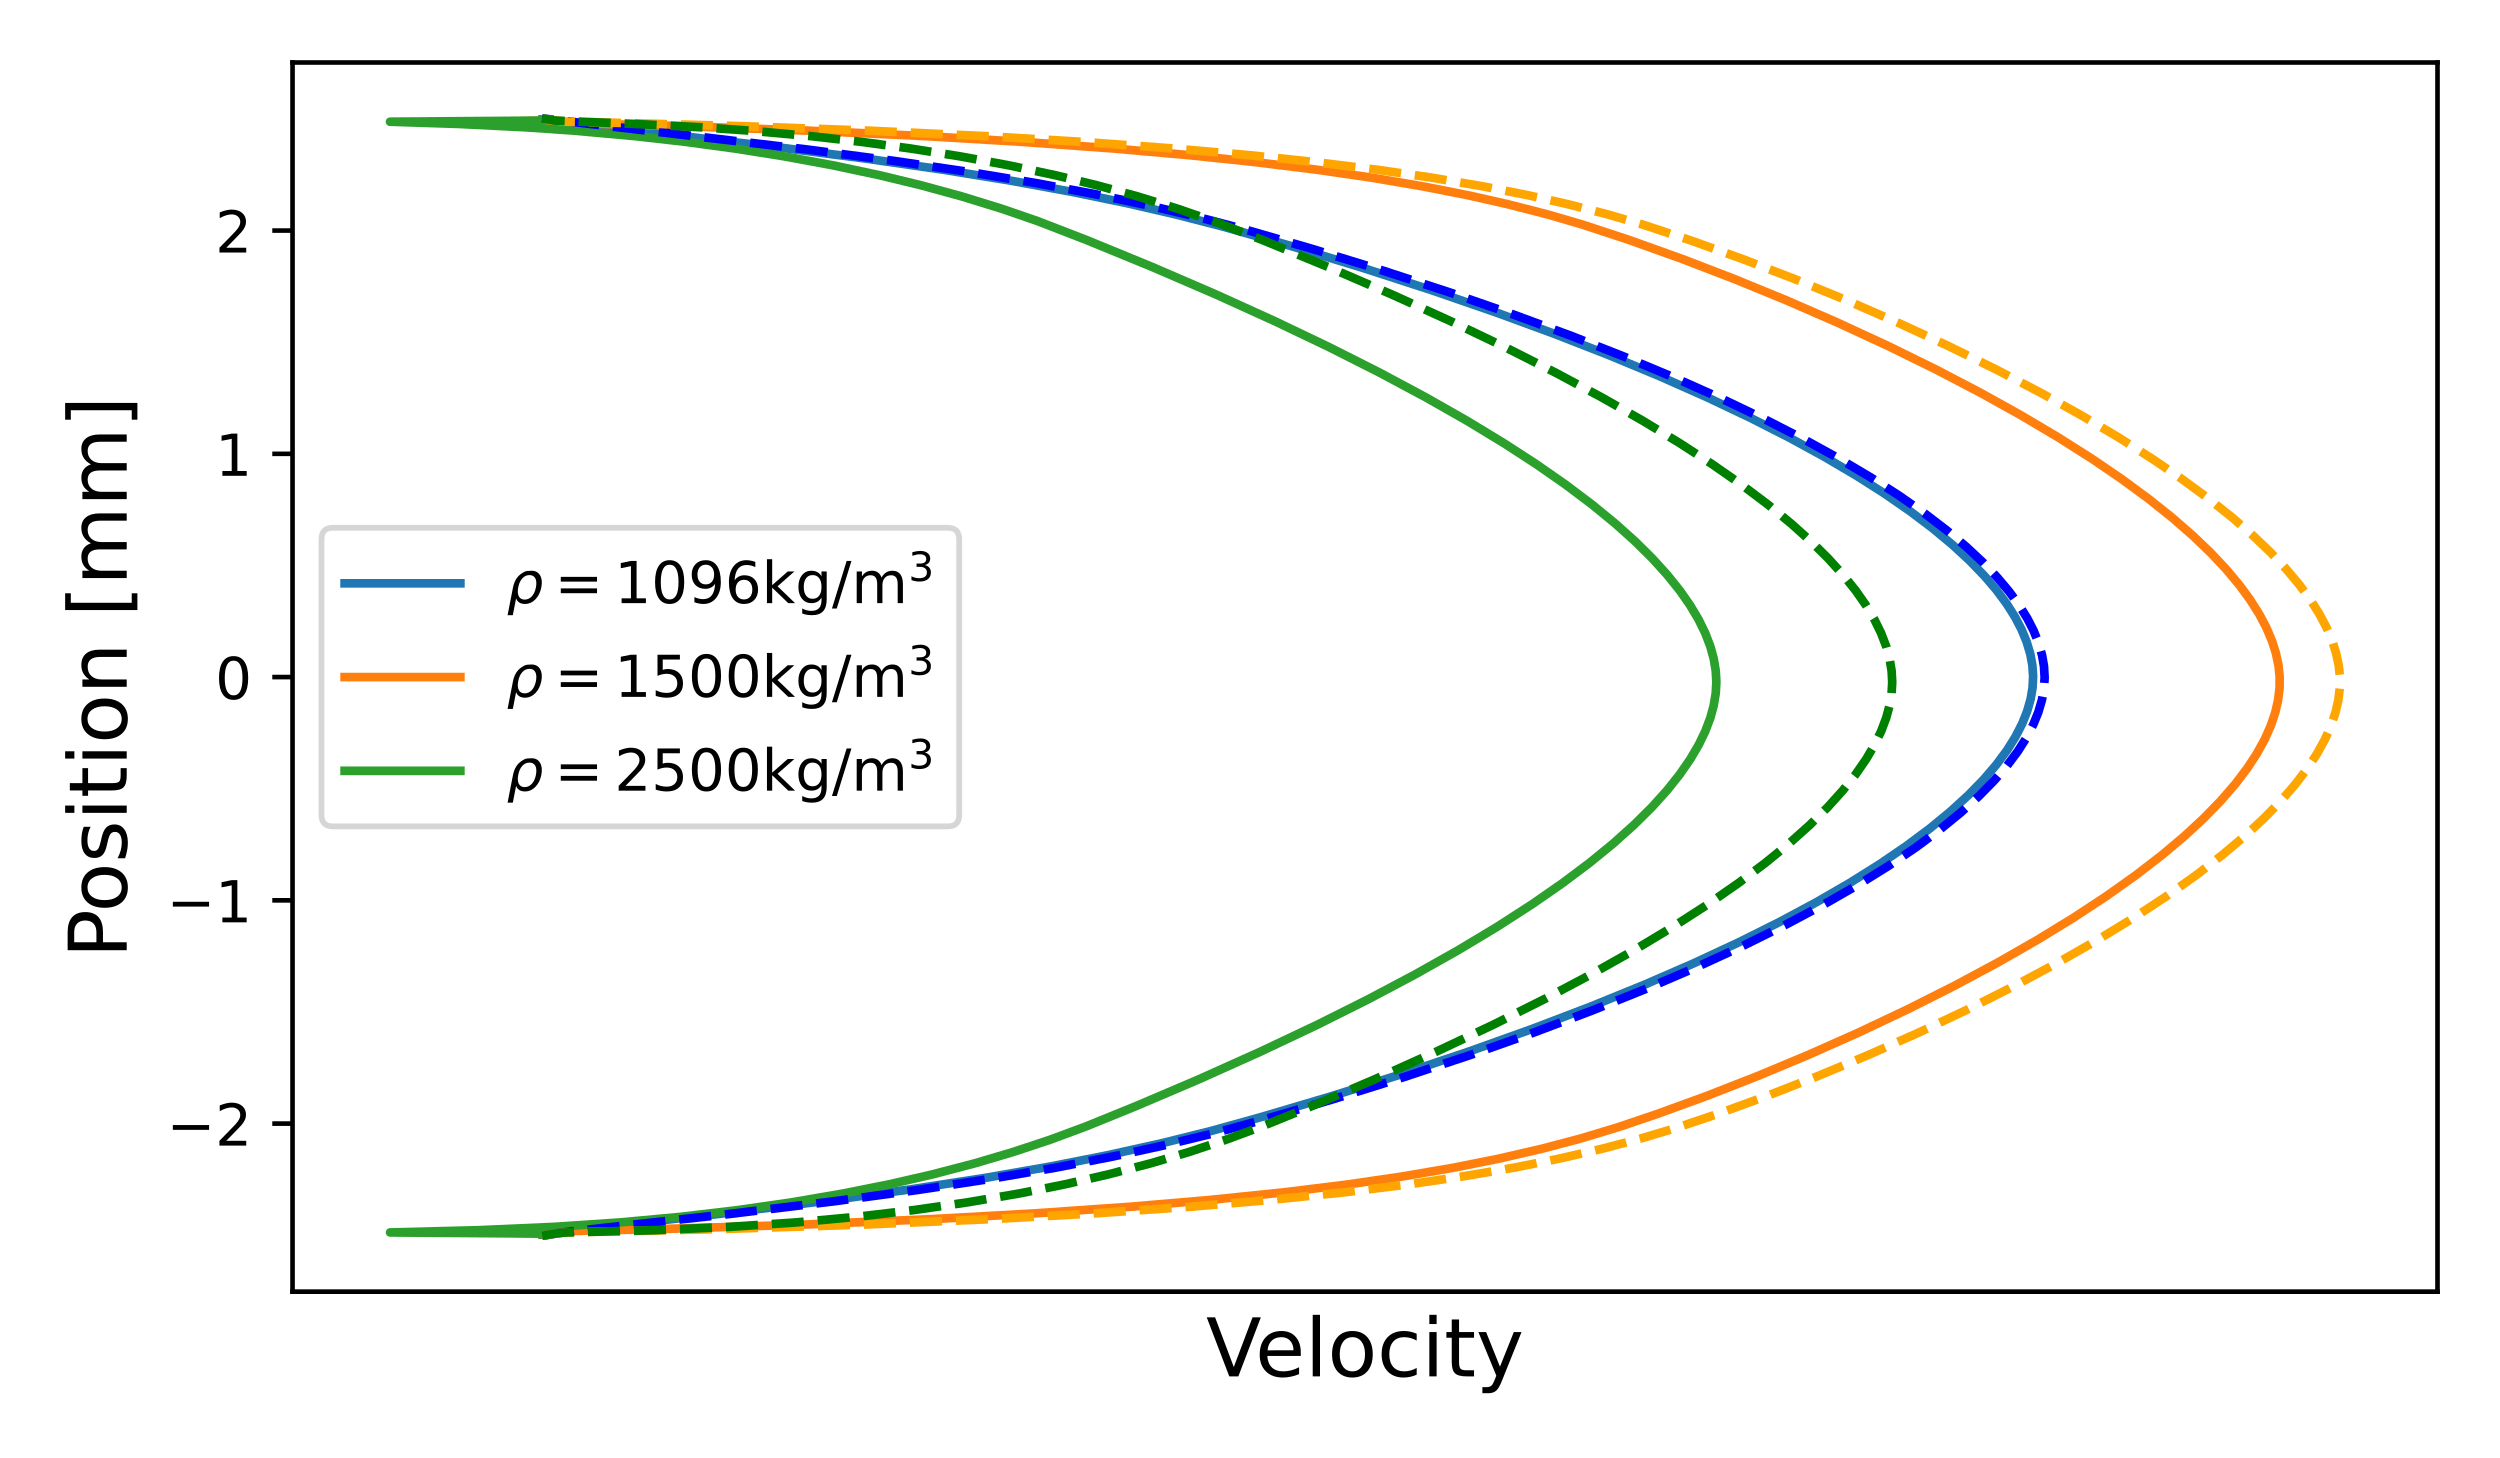 <?xml version="1.0" encoding="utf-8" standalone="no"?>
<!DOCTYPE svg PUBLIC "-//W3C//DTD SVG 1.1//EN"
  "http://www.w3.org/Graphics/SVG/1.1/DTD/svg11.dtd">
<!-- Created with matplotlib (https://matplotlib.org/) -->
<svg height="252pt" version="1.1" viewBox="0 0 432 252" width="432pt" xmlns="http://www.w3.org/2000/svg" xmlns:xlink="http://www.w3.org/1999/xlink">
 <defs>
  <style type="text/css">
*{stroke-linecap:butt;stroke-linejoin:round;}
  </style>
 </defs>
 <g id="figure_1">
  <g id="patch_1">
   <path d="M 0 252 
L 432 252 
L 432 0 
L 0 0 
z
" style="fill:#ffffff;"/>
  </g>
  <g id="axes_1">
   <g id="patch_2">
    <path d="M 50.55 223.2 
L 421.2 223.2 
L 421.2 10.8 
L 50.55 10.8 
z
" style="fill:#ffffff;"/>
   </g>
   <g id="matplotlib.axis_1">
    <g id="text_1">
     <!-- Velocity -->
     <defs>
      <path d="M 28.609 0 
L 0.781 72.906 
L 11.078 72.906 
L 34.188 11.531 
L 57.328 72.906 
L 67.578 72.906 
L 39.797 0 
z
" id="DejaVuSans-86"/>
      <path d="M 56.203 29.594 
L 56.203 25.203 
L 14.891 25.203 
Q 15.484 15.922 20.484 11.062 
Q 25.484 6.203 34.422 6.203 
Q 39.594 6.203 44.453 7.469 
Q 49.312 8.734 54.109 11.281 
L 54.109 2.781 
Q 49.266 0.734 44.188 -0.344 
Q 39.109 -1.422 33.891 -1.422 
Q 20.797 -1.422 13.156 6.188 
Q 5.516 13.812 5.516 26.812 
Q 5.516 40.234 12.766 48.109 
Q 20.016 56 32.328 56 
Q 43.359 56 49.781 48.891 
Q 56.203 41.797 56.203 29.594 
z
M 47.219 32.234 
Q 47.125 39.594 43.094 43.984 
Q 39.062 48.391 32.422 48.391 
Q 24.906 48.391 20.391 44.141 
Q 15.875 39.891 15.188 32.172 
z
" id="DejaVuSans-101"/>
      <path d="M 9.422 75.984 
L 18.406 75.984 
L 18.406 0 
L 9.422 0 
z
" id="DejaVuSans-108"/>
      <path d="M 30.609 48.391 
Q 23.391 48.391 19.188 42.75 
Q 14.984 37.109 14.984 27.297 
Q 14.984 17.484 19.156 11.844 
Q 23.344 6.203 30.609 6.203 
Q 37.797 6.203 41.984 11.859 
Q 46.188 17.531 46.188 27.297 
Q 46.188 37.016 41.984 42.703 
Q 37.797 48.391 30.609 48.391 
z
M 30.609 56 
Q 42.328 56 49.016 48.375 
Q 55.719 40.766 55.719 27.297 
Q 55.719 13.875 49.016 6.219 
Q 42.328 -1.422 30.609 -1.422 
Q 18.844 -1.422 12.172 6.219 
Q 5.516 13.875 5.516 27.297 
Q 5.516 40.766 12.172 48.375 
Q 18.844 56 30.609 56 
z
" id="DejaVuSans-111"/>
      <path d="M 48.781 52.594 
L 48.781 44.188 
Q 44.969 46.297 41.141 47.344 
Q 37.312 48.391 33.406 48.391 
Q 24.656 48.391 19.812 42.844 
Q 14.984 37.312 14.984 27.297 
Q 14.984 17.281 19.812 11.734 
Q 24.656 6.203 33.406 6.203 
Q 37.312 6.203 41.141 7.25 
Q 44.969 8.297 48.781 10.406 
L 48.781 2.094 
Q 45.016 0.344 40.984 -0.531 
Q 36.969 -1.422 32.422 -1.422 
Q 20.062 -1.422 12.781 6.344 
Q 5.516 14.109 5.516 27.297 
Q 5.516 40.672 12.859 48.328 
Q 20.219 56 33.016 56 
Q 37.156 56 41.109 55.141 
Q 45.062 54.297 48.781 52.594 
z
" id="DejaVuSans-99"/>
      <path d="M 9.422 54.688 
L 18.406 54.688 
L 18.406 0 
L 9.422 0 
z
M 9.422 75.984 
L 18.406 75.984 
L 18.406 64.594 
L 9.422 64.594 
z
" id="DejaVuSans-105"/>
      <path d="M 18.312 70.219 
L 18.312 54.688 
L 36.812 54.688 
L 36.812 47.703 
L 18.312 47.703 
L 18.312 18.016 
Q 18.312 11.328 20.141 9.422 
Q 21.969 7.516 27.594 7.516 
L 36.812 7.516 
L 36.812 0 
L 27.594 0 
Q 17.188 0 13.234 3.875 
Q 9.281 7.766 9.281 18.016 
L 9.281 47.703 
L 2.688 47.703 
L 2.688 54.688 
L 9.281 54.688 
L 9.281 70.219 
z
" id="DejaVuSans-116"/>
      <path d="M 32.172 -5.078 
Q 28.375 -14.844 24.75 -17.812 
Q 21.141 -20.797 15.094 -20.797 
L 7.906 -20.797 
L 7.906 -13.281 
L 13.188 -13.281 
Q 16.891 -13.281 18.938 -11.516 
Q 21 -9.766 23.484 -3.219 
L 25.094 0.875 
L 2.984 54.688 
L 12.5 54.688 
L 29.594 11.922 
L 46.688 54.688 
L 56.203 54.688 
z
" id="DejaVuSans-121"/>
     </defs>
     <g transform="translate(208.413 237.838)scale(0.14 -0.14)">
      <use xlink:href="#DejaVuSans-86"/>
      <use x="60.658" xlink:href="#DejaVuSans-101"/>
      <use x="122.182" xlink:href="#DejaVuSans-108"/>
      <use x="149.965" xlink:href="#DejaVuSans-111"/>
      <use x="211.146" xlink:href="#DejaVuSans-99"/>
      <use x="266.127" xlink:href="#DejaVuSans-105"/>
      <use x="293.91" xlink:href="#DejaVuSans-116"/>
      <use x="333.119" xlink:href="#DejaVuSans-121"/>
     </g>
    </g>
   </g>
   <g id="matplotlib.axis_2">
    <g id="ytick_1">
     <g id="line2d_1">
      <defs>
       <path d="M 0 0 
L -3.5 0 
" id="mc2ef295112" style="stroke:#000000;stroke-width:0.8;"/>
      </defs>
      <g>
       <use style="stroke:#000000;stroke-width:0.8;" x="50.55" xlink:href="#mc2ef295112" y="194.159"/>
      </g>
     </g>
     <g id="text_2">
      <!-- −2 -->
      <defs>
       <path d="M 10.594 35.5 
L 73.188 35.5 
L 73.188 27.203 
L 10.594 27.203 
z
" id="DejaVuSans-8722"/>
       <path d="M 19.188 8.297 
L 53.609 8.297 
L 53.609 0 
L 7.328 0 
L 7.328 8.297 
Q 12.938 14.109 22.625 23.891 
Q 32.328 33.688 34.812 36.531 
Q 39.547 41.844 41.422 45.531 
Q 43.312 49.219 43.312 52.781 
Q 43.312 58.594 39.234 62.25 
Q 35.156 65.922 28.609 65.922 
Q 23.969 65.922 18.812 64.312 
Q 13.672 62.703 7.812 59.422 
L 7.812 69.391 
Q 13.766 71.781 18.938 73 
Q 24.125 74.219 28.422 74.219 
Q 39.75 74.219 46.484 68.547 
Q 53.219 62.891 53.219 53.422 
Q 53.219 48.922 51.531 44.891 
Q 49.859 40.875 45.406 35.406 
Q 44.188 33.984 37.641 27.219 
Q 31.109 20.453 19.188 8.297 
z
" id="DejaVuSans-50"/>
      </defs>
      <g transform="translate(28.808 197.958)scale(0.1 -0.1)">
       <use xlink:href="#DejaVuSans-8722"/>
       <use x="83.789" xlink:href="#DejaVuSans-50"/>
      </g>
     </g>
    </g>
    <g id="ytick_2">
     <g id="line2d_2">
      <g>
       <use style="stroke:#000000;stroke-width:0.8;" x="50.55" xlink:href="#mc2ef295112" y="155.58"/>
      </g>
     </g>
     <g id="text_3">
      <!-- −1 -->
      <defs>
       <path d="M 12.406 8.297 
L 28.516 8.297 
L 28.516 63.922 
L 10.984 60.406 
L 10.984 69.391 
L 28.422 72.906 
L 38.281 72.906 
L 38.281 8.297 
L 54.391 8.297 
L 54.391 0 
L 12.406 0 
z
" id="DejaVuSans-49"/>
      </defs>
      <g transform="translate(28.808 159.379)scale(0.1 -0.1)">
       <use xlink:href="#DejaVuSans-8722"/>
       <use x="83.789" xlink:href="#DejaVuSans-49"/>
      </g>
     </g>
    </g>
    <g id="ytick_3">
     <g id="line2d_3">
      <g>
       <use style="stroke:#000000;stroke-width:0.8;" x="50.55" xlink:href="#mc2ef295112" y="117"/>
      </g>
     </g>
     <g id="text_4">
      <!-- 0 -->
      <defs>
       <path d="M 31.781 66.406 
Q 24.172 66.406 20.328 58.906 
Q 16.5 51.422 16.5 36.375 
Q 16.5 21.391 20.328 13.891 
Q 24.172 6.391 31.781 6.391 
Q 39.453 6.391 43.281 13.891 
Q 47.125 21.391 47.125 36.375 
Q 47.125 51.422 43.281 58.906 
Q 39.453 66.406 31.781 66.406 
z
M 31.781 74.219 
Q 44.047 74.219 50.516 64.516 
Q 56.984 54.828 56.984 36.375 
Q 56.984 17.969 50.516 8.266 
Q 44.047 -1.422 31.781 -1.422 
Q 19.531 -1.422 13.062 8.266 
Q 6.594 17.969 6.594 36.375 
Q 6.594 54.828 13.062 64.516 
Q 19.531 74.219 31.781 74.219 
z
" id="DejaVuSans-48"/>
      </defs>
      <g transform="translate(37.188 120.799)scale(0.1 -0.1)">
       <use xlink:href="#DejaVuSans-48"/>
      </g>
     </g>
    </g>
    <g id="ytick_4">
     <g id="line2d_4">
      <g>
       <use style="stroke:#000000;stroke-width:0.8;" x="50.55" xlink:href="#mc2ef295112" y="78.42"/>
      </g>
     </g>
     <g id="text_5">
      <!-- 1 -->
      <g transform="translate(37.188 82.22)scale(0.1 -0.1)">
       <use xlink:href="#DejaVuSans-49"/>
      </g>
     </g>
    </g>
    <g id="ytick_5">
     <g id="line2d_5">
      <g>
       <use style="stroke:#000000;stroke-width:0.8;" x="50.55" xlink:href="#mc2ef295112" y="39.841"/>
      </g>
     </g>
     <g id="text_6">
      <!-- 2 -->
      <g transform="translate(37.188 43.64)scale(0.1 -0.1)">
       <use xlink:href="#DejaVuSans-50"/>
      </g>
     </g>
    </g>
    <g id="text_7">
     <!-- Position [mm] -->
     <defs>
      <path d="M 19.672 64.797 
L 19.672 37.406 
L 32.078 37.406 
Q 38.969 37.406 42.719 40.969 
Q 46.484 44.531 46.484 51.125 
Q 46.484 57.672 42.719 61.234 
Q 38.969 64.797 32.078 64.797 
z
M 9.812 72.906 
L 32.078 72.906 
Q 44.344 72.906 50.609 67.359 
Q 56.891 61.812 56.891 51.125 
Q 56.891 40.328 50.609 34.812 
Q 44.344 29.297 32.078 29.297 
L 19.672 29.297 
L 19.672 0 
L 9.812 0 
z
" id="DejaVuSans-80"/>
      <path d="M 44.281 53.078 
L 44.281 44.578 
Q 40.484 46.531 36.375 47.5 
Q 32.281 48.484 27.875 48.484 
Q 21.188 48.484 17.844 46.438 
Q 14.5 44.391 14.5 40.281 
Q 14.5 37.156 16.891 35.375 
Q 19.281 33.594 26.516 31.984 
L 29.594 31.297 
Q 39.156 29.25 43.188 25.516 
Q 47.219 21.781 47.219 15.094 
Q 47.219 7.469 41.188 3.016 
Q 35.156 -1.422 24.609 -1.422 
Q 20.219 -1.422 15.453 -0.562 
Q 10.688 0.297 5.422 2 
L 5.422 11.281 
Q 10.406 8.688 15.234 7.391 
Q 20.062 6.109 24.812 6.109 
Q 31.156 6.109 34.562 8.281 
Q 37.984 10.453 37.984 14.406 
Q 37.984 18.062 35.516 20.016 
Q 33.062 21.969 24.703 23.781 
L 21.578 24.516 
Q 13.234 26.266 9.516 29.906 
Q 5.812 33.547 5.812 39.891 
Q 5.812 47.609 11.281 51.797 
Q 16.75 56 26.812 56 
Q 31.781 56 36.172 55.266 
Q 40.578 54.547 44.281 53.078 
z
" id="DejaVuSans-115"/>
      <path d="M 54.891 33.016 
L 54.891 0 
L 45.906 0 
L 45.906 32.719 
Q 45.906 40.484 42.875 44.328 
Q 39.844 48.188 33.797 48.188 
Q 26.516 48.188 22.312 43.547 
Q 18.109 38.922 18.109 30.906 
L 18.109 0 
L 9.078 0 
L 9.078 54.688 
L 18.109 54.688 
L 18.109 46.188 
Q 21.344 51.125 25.703 53.562 
Q 30.078 56 35.797 56 
Q 45.219 56 50.047 50.172 
Q 54.891 44.344 54.891 33.016 
z
" id="DejaVuSans-110"/>
      <path id="DejaVuSans-32"/>
      <path d="M 8.594 75.984 
L 29.297 75.984 
L 29.297 69 
L 17.578 69 
L 17.578 -6.203 
L 29.297 -6.203 
L 29.297 -13.188 
L 8.594 -13.188 
z
" id="DejaVuSans-91"/>
      <path d="M 52 44.188 
Q 55.375 50.25 60.062 53.125 
Q 64.75 56 71.094 56 
Q 79.641 56 84.281 50.016 
Q 88.922 44.047 88.922 33.016 
L 88.922 0 
L 79.891 0 
L 79.891 32.719 
Q 79.891 40.578 77.094 44.375 
Q 74.312 48.188 68.609 48.188 
Q 61.625 48.188 57.562 43.547 
Q 53.516 38.922 53.516 30.906 
L 53.516 0 
L 44.484 0 
L 44.484 32.719 
Q 44.484 40.625 41.703 44.406 
Q 38.922 48.188 33.109 48.188 
Q 26.219 48.188 22.156 43.531 
Q 18.109 38.875 18.109 30.906 
L 18.109 0 
L 9.078 0 
L 9.078 54.688 
L 18.109 54.688 
L 18.109 46.188 
Q 21.188 51.219 25.484 53.609 
Q 29.781 56 35.688 56 
Q 41.656 56 45.828 52.969 
Q 50 49.953 52 44.188 
z
" id="DejaVuSans-109"/>
      <path d="M 30.422 75.984 
L 30.422 -13.188 
L 9.719 -13.188 
L 9.719 -6.203 
L 21.391 -6.203 
L 21.391 69 
L 9.719 69 
L 9.719 75.984 
z
" id="DejaVuSans-93"/>
     </defs>
     <g transform="translate(21.896 165.573)rotate(-90)scale(0.14 -0.14)">
      <use xlink:href="#DejaVuSans-80"/>
      <use x="56.678" xlink:href="#DejaVuSans-111"/>
      <use x="117.859" xlink:href="#DejaVuSans-115"/>
      <use x="169.959" xlink:href="#DejaVuSans-105"/>
      <use x="197.742" xlink:href="#DejaVuSans-116"/>
      <use x="236.951" xlink:href="#DejaVuSans-105"/>
      <use x="264.734" xlink:href="#DejaVuSans-111"/>
      <use x="325.916" xlink:href="#DejaVuSans-110"/>
      <use x="389.295" xlink:href="#DejaVuSans-32"/>
      <use x="421.082" xlink:href="#DejaVuSans-91"/>
      <use x="460.096" xlink:href="#DejaVuSans-109"/>
      <use x="557.508" xlink:href="#DejaVuSans-109"/>
      <use x="654.92" xlink:href="#DejaVuSans-93"/>
     </g>
    </g>
   </g>
   <g id="line2d_6">
    <path clip-path="url(#pac146d0b48)" d="M 93.794 213.353 
L 93.794 213.16 
L 98.846 212.581 
L 124.858 209.687 
L 143.785 207.373 
L 157.866 205.444 
L 170.364 203.515 
L 181.421 201.586 
L 191.234 199.657 
L 200.815 197.535 
L 209.334 195.413 
L 217.674 193.098 
L 230.057 189.433 
L 242.298 185.575 
L 253.792 181.717 
L 264.587 177.859 
L 274.713 174.001 
L 284.196 170.143 
L 292.625 166.478 
L 300.5 162.813 
L 307.458 159.341 
L 313.93 155.869 
L 319.598 152.59 
L 324.833 149.31 
L 329.362 146.224 
L 333.502 143.138 
L 337.022 140.244 
L 340.188 137.351 
L 342.814 134.65 
L 344.962 132.142 
L 346.82 129.635 
L 348.27 127.32 
L 349.455 125.005 
L 350.299 122.883 
L 350.9 120.762 
L 351.225 118.833 
L 351.325 116.904 
L 351.194 114.975 
L 350.84 113.046 
L 350.209 110.924 
L 349.336 108.802 
L 348.232 106.68 
L 346.774 104.365 
L 345.062 102.05 
L 342.929 99.543 
L 340.317 96.842 
L 337.389 94.142 
L 333.908 91.248 
L 330.078 88.355 
L 325.614 85.268 
L 320.764 82.182 
L 315.191 78.903 
L 309.187 75.623 
L 302.359 72.151 
L 295.044 68.679 
L 286.787 65.014 
L 277.97 61.349 
L 268.58 57.684 
L 258.598 54.019 
L 247.424 50.161 
L 235.529 46.303 
L 223.509 42.638 
L 211.376 39.166 
L 203.121 37.044 
L 194.745 35.115 
L 185.384 33.186 
L 174.859 31.257 
L 162.972 29.328 
L 149.548 27.399 
L 134.533 25.47 
L 114.685 23.155 
L 93.794 20.84 
L 93.794 20.647 
L 93.794 20.647 
" style="fill:none;stroke:#1f77b4;stroke-linecap:square;stroke-width:1.5;"/>
   </g>
   <g id="line2d_7">
    <path clip-path="url(#pac146d0b48)" d="M 93.794 213.353 
L 93.794 213.16 
L 87.393 212.967 
L 113.919 212.388 
L 138.661 211.616 
L 161.189 210.652 
L 178.567 209.687 
L 195.258 208.53 
L 208.869 207.373 
L 221.983 206.022 
L 232.894 204.672 
L 242.145 203.322 
L 251.165 201.779 
L 258.911 200.235 
L 266.453 198.499 
L 273.027 196.763 
L 279.444 194.834 
L 286.292 192.52 
L 294.777 189.433 
L 303.667 185.961 
L 312.448 182.296 
L 321.128 178.438 
L 329.692 174.387 
L 337.738 170.336 
L 345.29 166.285 
L 352.031 162.427 
L 358.332 158.57 
L 363.907 154.904 
L 369.071 151.239 
L 373.574 147.767 
L 377.468 144.488 
L 380.803 141.402 
L 383.805 138.315 
L 386.304 135.422 
L 388.35 132.721 
L 389.99 130.214 
L 391.368 127.706 
L 392.395 125.391 
L 393.176 123.076 
L 393.661 120.954 
L 393.912 118.833 
L 393.923 116.904 
L 393.721 114.975 
L 393.269 112.853 
L 392.59 110.731 
L 391.605 108.416 
L 390.379 106.101 
L 388.793 103.594 
L 386.952 101.086 
L 384.695 98.385 
L 381.976 95.492 
L 378.957 92.598 
L 375.421 89.512 
L 371.318 86.233 
L 366.599 82.761 
L 361.506 79.288 
L 355.735 75.623 
L 349.231 71.765 
L 342.293 67.907 
L 334.539 63.857 
L 326.295 59.806 
L 317.539 55.755 
L 308.683 51.897 
L 299.742 48.232 
L 290.708 44.76 
L 281.548 41.48 
L 273.348 38.78 
L 267.372 37.044 
L 260.61 35.308 
L 253.773 33.765 
L 245.946 32.221 
L 236.852 30.678 
L 227.548 29.328 
L 216.607 27.978 
L 205.539 26.82 
L 192.418 25.663 
L 176.516 24.505 
L 160.238 23.541 
L 139.693 22.576 
L 118.091 21.805 
L 96.406 21.226 
L 87.426 21.033 
L 93.794 20.84 
L 93.794 20.647 
L 93.794 20.647 
" style="fill:none;stroke:#ff7f0e;stroke-linecap:square;stroke-width:1.5;"/>
   </g>
   <g id="line2d_8">
    <path clip-path="url(#pac146d0b48)" d="M 93.794 213.353 
L 93.794 213.16 
L 67.408 212.967 
L 82.61 212.581 
L 95.742 212.002 
L 107.233 211.231 
L 117.68 210.266 
L 127.481 209.109 
L 136.84 207.759 
L 145.825 206.215 
L 153.547 204.672 
L 161.124 202.936 
L 168.497 201.007 
L 175.02 199.078 
L 181.424 196.956 
L 187.671 194.641 
L 196.216 191.169 
L 207.08 186.54 
L 217.826 181.717 
L 227.606 177.088 
L 236.476 172.651 
L 244.489 168.407 
L 252.026 164.164 
L 258.762 160.113 
L 264.746 156.255 
L 270.026 152.59 
L 274.651 149.118 
L 278.669 145.838 
L 282.335 142.559 
L 285.448 139.473 
L 288.059 136.579 
L 290.214 133.879 
L 292.085 131.178 
L 293.556 128.67 
L 294.674 126.356 
L 295.55 124.041 
L 296.128 121.919 
L 296.479 119.797 
L 296.587 117.868 
L 296.483 115.939 
L 296.13 113.817 
L 295.544 111.695 
L 294.655 109.381 
L 293.52 107.066 
L 292.027 104.558 
L 290.275 102.05 
L 288.11 99.35 
L 285.486 96.456 
L 282.56 93.563 
L 279.121 90.477 
L 275.119 87.197 
L 270.509 83.725 
L 265.528 80.253 
L 259.882 76.588 
L 253.525 72.73 
L 246.407 68.679 
L 238.48 64.435 
L 229.695 59.999 
L 220.416 55.562 
L 210.219 50.932 
L 199.044 46.11 
L 187.762 41.48 
L 179.277 38.201 
L 173.122 36.079 
L 166.241 33.957 
L 159.194 32.028 
L 152.03 30.292 
L 143.857 28.556 
L 135.473 27.013 
L 126.956 25.663 
L 118.398 24.505 
L 109.897 23.541 
L 99.219 22.576 
L 90.843 21.998 
L 79.278 21.419 
L 67.398 21.033 
L 93.794 20.84 
L 93.794 20.647 
L 93.794 20.647 
" style="fill:none;stroke:#2ca02c;stroke-linecap:square;stroke-width:1.5;"/>
   </g>
   <g id="line2d_9">
    <path clip-path="url(#pac146d0b48)" d="M 93.685 213.545 
L 97.222 212.967 
L 125.181 209.88 
L 144.276 207.566 
L 158.517 205.637 
L 171.17 203.708 
L 182.362 201.779 
L 192.29 199.85 
L 201.145 197.921 
L 209.843 195.799 
L 217.634 193.677 
L 230.14 190.012 
L 242.498 186.154 
L 254.101 182.296 
L 264.998 178.438 
L 275.223 174.58 
L 284.801 170.722 
L 293.318 167.057 
L 301.28 163.392 
L 308.696 159.727 
L 315.222 156.255 
L 321.264 152.783 
L 326.525 149.503 
L 331.078 146.417 
L 335.242 143.331 
L 338.786 140.437 
L 341.975 137.544 
L 344.624 134.843 
L 346.794 132.335 
L 348.675 129.828 
L 350.146 127.513 
L 351.354 125.198 
L 352.22 123.076 
L 352.843 120.954 
L 353.189 119.025 
L 353.313 117.096 
L 353.205 115.167 
L 352.873 113.238 
L 352.264 111.117 
L 351.412 108.995 
L 350.329 106.873 
L 348.893 104.558 
L 347.201 102.243 
L 345.09 99.736 
L 342.697 97.228 
L 339.814 94.527 
L 336.379 91.634 
L 332.596 88.74 
L 328.181 85.654 
L 323.379 82.568 
L 317.857 79.288 
L 311.903 76.009 
L 305.129 72.537 
L 297.868 69.065 
L 289.67 65.4 
L 280.912 61.735 
L 271.583 58.07 
L 261.664 54.405 
L 250.56 50.547 
L 238.739 46.689 
L 226.796 43.024 
L 214.768 39.551 
L 206.679 37.43 
L 198.481 35.501 
L 189.331 33.572 
L 179.054 31.643 
L 167.455 29.714 
L 154.348 27.785 
L 139.646 25.856 
L 120.095 23.541 
L 93.685 20.455 
L 93.685 20.455 
" style="fill:none;stroke:#0000ff;stroke-dasharray:5.55,2.4;stroke-dashoffset:0;stroke-width:1.5;"/>
   </g>
   <g id="line2d_10">
    <path clip-path="url(#pac146d0b48)" d="M 93.689 213.545 
L 95.851 213.16 
L 97.81 212.967 
L 124.326 212.388 
L 149.069 211.616 
L 171.597 210.652 
L 188.975 209.687 
L 205.666 208.53 
L 219.277 207.373 
L 232.391 206.022 
L 243.302 204.672 
L 252.553 203.322 
L 261.573 201.779 
L 269.319 200.235 
L 276.861 198.499 
L 283.435 196.763 
L 289.852 194.834 
L 296.7 192.52 
L 305.185 189.433 
L 314.075 185.961 
L 322.856 182.296 
L 331.536 178.438 
L 340.1 174.387 
L 348.146 170.336 
L 355.698 166.285 
L 362.439 162.427 
L 368.741 158.57 
L 374.315 154.904 
L 379.479 151.239 
L 383.982 147.767 
L 387.876 144.488 
L 391.211 141.402 
L 394.213 138.315 
L 396.712 135.422 
L 398.758 132.721 
L 400.398 130.214 
L 401.776 127.706 
L 402.803 125.391 
L 403.584 123.076 
L 404.069 120.954 
L 404.32 118.833 
L 404.331 116.904 
L 404.129 114.975 
L 403.677 112.853 
L 402.998 110.731 
L 402.013 108.416 
L 400.787 106.101 
L 399.201 103.594 
L 397.36 101.086 
L 395.103 98.385 
L 392.384 95.492 
L 389.365 92.598 
L 385.829 89.512 
L 381.726 86.233 
L 377.007 82.761 
L 371.914 79.288 
L 366.143 75.623 
L 359.639 71.765 
L 352.701 67.907 
L 344.947 63.857 
L 336.703 59.806 
L 327.947 55.755 
L 319.091 51.897 
L 310.15 48.232 
L 301.116 44.76 
L 291.956 41.48 
L 283.756 38.78 
L 277.78 37.044 
L 271.018 35.308 
L 264.181 33.765 
L 256.354 32.221 
L 247.26 30.678 
L 237.956 29.328 
L 227.015 27.978 
L 215.947 26.82 
L 202.826 25.663 
L 186.924 24.505 
L 170.646 23.541 
L 150.1 22.576 
L 128.498 21.805 
L 106.813 21.226 
L 97.842 21.033 
L 94.78 20.647 
L 93.681 20.455 
L 93.681 20.455 
" style="fill:none;stroke:#ffa500;stroke-dasharray:5.55,2.4;stroke-dashoffset:0;stroke-width:1.5;"/>
   </g>
   <g id="line2d_11">
    <path clip-path="url(#pac146d0b48)" d="M 93.69 213.545 
L 95.85 213.16 
L 97.808 212.967 
L 112.995 212.581 
L 126.129 212.002 
L 137.62 211.231 
L 148.068 210.266 
L 157.869 209.109 
L 167.227 207.759 
L 176.213 206.215 
L 183.935 204.672 
L 191.512 202.936 
L 198.885 201.007 
L 205.408 199.078 
L 211.812 196.956 
L 218.059 194.641 
L 226.604 191.169 
L 237.467 186.54 
L 248.214 181.717 
L 257.993 177.088 
L 266.864 172.651 
L 274.877 168.407 
L 282.414 164.164 
L 289.15 160.113 
L 295.133 156.255 
L 300.413 152.59 
L 305.038 149.118 
L 309.057 145.838 
L 312.722 142.559 
L 315.836 139.473 
L 318.446 136.579 
L 320.602 133.879 
L 322.472 131.178 
L 323.943 128.67 
L 325.061 126.356 
L 325.937 124.041 
L 326.516 121.919 
L 326.866 119.797 
L 326.975 117.868 
L 326.87 115.939 
L 326.517 113.817 
L 325.931 111.695 
L 325.042 109.381 
L 323.907 107.066 
L 322.415 104.558 
L 320.662 102.05 
L 318.497 99.35 
L 315.874 96.456 
L 312.948 93.563 
L 309.508 90.477 
L 305.507 87.197 
L 300.896 83.725 
L 295.915 80.253 
L 290.27 76.588 
L 283.912 72.73 
L 276.795 68.679 
L 268.868 64.435 
L 260.083 59.999 
L 250.804 55.562 
L 240.607 50.932 
L 229.431 46.11 
L 218.15 41.48 
L 209.665 38.201 
L 203.51 36.079 
L 196.628 33.957 
L 189.581 32.028 
L 182.418 30.292 
L 174.245 28.556 
L 165.861 27.013 
L 157.344 25.663 
L 148.785 24.505 
L 140.284 23.541 
L 129.606 22.576 
L 121.23 21.998 
L 109.664 21.419 
L 95.878 20.84 
L 93.68 20.455 
L 93.68 20.455 
" style="fill:none;stroke:#008000;stroke-dasharray:5.55,2.4;stroke-dashoffset:0;stroke-width:1.5;"/>
   </g>
   <g id="patch_3">
    <path d="M 50.55 223.2 
L 50.55 10.8 
" style="fill:none;stroke:#000000;stroke-linecap:square;stroke-linejoin:miter;stroke-width:0.8;"/>
   </g>
   <g id="patch_4">
    <path d="M 421.2 223.2 
L 421.2 10.8 
" style="fill:none;stroke:#000000;stroke-linecap:square;stroke-linejoin:miter;stroke-width:0.8;"/>
   </g>
   <g id="patch_5">
    <path d="M 50.55 223.2 
L 421.2 223.2 
" style="fill:none;stroke:#000000;stroke-linecap:square;stroke-linejoin:miter;stroke-width:0.8;"/>
   </g>
   <g id="patch_6">
    <path d="M 50.55 10.8 
L 421.2 10.8 
" style="fill:none;stroke:#000000;stroke-linecap:square;stroke-linejoin:miter;stroke-width:0.8;"/>
   </g>
   <g id="legend_1">
    <g id="patch_7">
     <path d="M 57.55 142.8 
L 163.75 142.8 
Q 165.75 142.8 165.75 140.8 
L 165.75 93.2 
Q 165.75 91.2 163.75 91.2 
L 57.55 91.2 
Q 55.55 91.2 55.55 93.2 
L 55.55 140.8 
Q 55.55 142.8 57.55 142.8 
z
" style="fill:#ffffff;opacity:0.8;stroke:#cccccc;stroke-linejoin:miter;"/>
    </g>
    <g id="line2d_12">
     <path d="M 59.55 100.8 
L 79.55 100.8 
" style="fill:none;stroke:#1f77b4;stroke-linecap:square;stroke-width:1.5;"/>
    </g>
    <g id="line2d_13"/>
    <g id="text_8">
     <!-- $\rho = 1096 \mathrm{kg/m^3}$ -->
     <defs>
      <path d="M 18.797 44.922 
Q 22.703 49.906 30.953 54.297 
Q 34.188 56 43.062 56 
Q 53.031 56 57.719 48.094 
Q 62.406 40.188 59.906 27.297 
Q 57.375 14.406 49.609 6.484 
Q 41.844 -1.422 31.891 -1.422 
Q 25.875 -1.422 22.016 0.984 
Q 18.172 3.328 16.312 8.203 
L 10.641 -20.797 
L 1.609 -20.797 
L 10.891 26.812 
Q 13.094 38.094 18.797 44.922 
z
M 50.594 27.297 
Q 52.484 37.203 49.516 42.875 
Q 46.531 48.484 39.406 48.484 
Q 32.281 48.484 27.094 42.875 
Q 21.922 37.203 20.016 27.297 
Q 18.062 17.391 21.047 11.719 
Q 24.031 6.109 31.156 6.109 
Q 38.281 6.109 43.453 11.719 
Q 48.641 17.391 50.594 27.297 
z
" id="DejaVuSans-Oblique-961"/>
      <path d="M 10.594 45.406 
L 73.188 45.406 
L 73.188 37.203 
L 10.594 37.203 
z
M 10.594 25.484 
L 73.188 25.484 
L 73.188 17.188 
L 10.594 17.188 
z
" id="DejaVuSans-61"/>
      <path d="M 10.984 1.516 
L 10.984 10.5 
Q 14.703 8.734 18.5 7.812 
Q 22.312 6.891 25.984 6.891 
Q 35.75 6.891 40.891 13.453 
Q 46.047 20.016 46.781 33.406 
Q 43.953 29.203 39.594 26.953 
Q 35.25 24.703 29.984 24.703 
Q 19.047 24.703 12.672 31.312 
Q 6.297 37.938 6.297 49.422 
Q 6.297 60.641 12.938 67.422 
Q 19.578 74.219 30.609 74.219 
Q 43.266 74.219 49.922 64.516 
Q 56.594 54.828 56.594 36.375 
Q 56.594 19.141 48.406 8.859 
Q 40.234 -1.422 26.422 -1.422 
Q 22.703 -1.422 18.891 -0.688 
Q 15.094 0.047 10.984 1.516 
z
M 30.609 32.422 
Q 37.25 32.422 41.125 36.953 
Q 45.016 41.5 45.016 49.422 
Q 45.016 57.281 41.125 61.844 
Q 37.25 66.406 30.609 66.406 
Q 23.969 66.406 20.094 61.844 
Q 16.219 57.281 16.219 49.422 
Q 16.219 41.5 20.094 36.953 
Q 23.969 32.422 30.609 32.422 
z
" id="DejaVuSans-57"/>
      <path d="M 33.016 40.375 
Q 26.375 40.375 22.484 35.828 
Q 18.609 31.297 18.609 23.391 
Q 18.609 15.531 22.484 10.953 
Q 26.375 6.391 33.016 6.391 
Q 39.656 6.391 43.531 10.953 
Q 47.406 15.531 47.406 23.391 
Q 47.406 31.297 43.531 35.828 
Q 39.656 40.375 33.016 40.375 
z
M 52.594 71.297 
L 52.594 62.312 
Q 48.875 64.062 45.094 64.984 
Q 41.312 65.922 37.594 65.922 
Q 27.828 65.922 22.672 59.328 
Q 17.531 52.734 16.797 39.406 
Q 19.672 43.656 24.016 45.922 
Q 28.375 48.188 33.594 48.188 
Q 44.578 48.188 50.953 41.516 
Q 57.328 34.859 57.328 23.391 
Q 57.328 12.156 50.688 5.359 
Q 44.047 -1.422 33.016 -1.422 
Q 20.359 -1.422 13.672 8.266 
Q 6.984 17.969 6.984 36.375 
Q 6.984 53.656 15.188 63.938 
Q 23.391 74.219 37.203 74.219 
Q 40.922 74.219 44.703 73.484 
Q 48.484 72.75 52.594 71.297 
z
" id="DejaVuSans-54"/>
      <path d="M 9.078 75.984 
L 18.109 75.984 
L 18.109 31.109 
L 44.922 54.688 
L 56.391 54.688 
L 27.391 29.109 
L 57.625 0 
L 45.906 0 
L 18.109 26.703 
L 18.109 0 
L 9.078 0 
z
" id="DejaVuSans-107"/>
      <path d="M 45.406 27.984 
Q 45.406 37.75 41.375 43.109 
Q 37.359 48.484 30.078 48.484 
Q 22.859 48.484 18.828 43.109 
Q 14.797 37.75 14.797 27.984 
Q 14.797 18.266 18.828 12.891 
Q 22.859 7.516 30.078 7.516 
Q 37.359 7.516 41.375 12.891 
Q 45.406 18.266 45.406 27.984 
z
M 54.391 6.781 
Q 54.391 -7.172 48.188 -13.984 
Q 42 -20.797 29.203 -20.797 
Q 24.469 -20.797 20.266 -20.094 
Q 16.062 -19.391 12.109 -17.922 
L 12.109 -9.188 
Q 16.062 -11.328 19.922 -12.344 
Q 23.781 -13.375 27.781 -13.375 
Q 36.625 -13.375 41.016 -8.766 
Q 45.406 -4.156 45.406 5.172 
L 45.406 9.625 
Q 42.625 4.781 38.281 2.391 
Q 33.938 0 27.875 0 
Q 17.828 0 11.672 7.656 
Q 5.516 15.328 5.516 27.984 
Q 5.516 40.672 11.672 48.328 
Q 17.828 56 27.875 56 
Q 33.938 56 38.281 53.609 
Q 42.625 51.219 45.406 46.391 
L 45.406 54.688 
L 54.391 54.688 
z
" id="DejaVuSans-103"/>
      <path d="M 25.391 72.906 
L 33.688 72.906 
L 8.297 -9.281 
L 0 -9.281 
z
" id="DejaVuSans-47"/>
      <path d="M 40.578 39.312 
Q 47.656 37.797 51.625 33 
Q 55.609 28.219 55.609 21.188 
Q 55.609 10.406 48.188 4.484 
Q 40.766 -1.422 27.094 -1.422 
Q 22.516 -1.422 17.656 -0.516 
Q 12.797 0.391 7.625 2.203 
L 7.625 11.719 
Q 11.719 9.328 16.594 8.109 
Q 21.484 6.891 26.812 6.891 
Q 36.078 6.891 40.938 10.547 
Q 45.797 14.203 45.797 21.188 
Q 45.797 27.641 41.281 31.266 
Q 36.766 34.906 28.719 34.906 
L 20.219 34.906 
L 20.219 43.016 
L 29.109 43.016 
Q 36.375 43.016 40.234 45.922 
Q 44.094 48.828 44.094 54.297 
Q 44.094 59.906 40.109 62.906 
Q 36.141 65.922 28.719 65.922 
Q 24.656 65.922 20.016 65.031 
Q 15.375 64.156 9.812 62.312 
L 9.812 71.094 
Q 15.438 72.656 20.344 73.438 
Q 25.25 74.219 29.594 74.219 
Q 40.828 74.219 47.359 69.109 
Q 53.906 64.016 53.906 55.328 
Q 53.906 49.266 50.438 45.094 
Q 46.969 40.922 40.578 39.312 
z
" id="DejaVuSans-51"/>
     </defs>
     <g transform="translate(87.55 104.3)scale(0.1 -0.1)">
      <use transform="translate(0 0.766)" xlink:href="#DejaVuSans-Oblique-961"/>
      <use transform="translate(82.959 0.766)" xlink:href="#DejaVuSans-61"/>
      <use transform="translate(186.23 0.766)" xlink:href="#DejaVuSans-49"/>
      <use transform="translate(249.854 0.766)" xlink:href="#DejaVuSans-48"/>
      <use transform="translate(313.477 0.766)" xlink:href="#DejaVuSans-57"/>
      <use transform="translate(377.1 0.766)" xlink:href="#DejaVuSans-54"/>
      <use transform="translate(440.723 0.766)" xlink:href="#DejaVuSans-107"/>
      <use transform="translate(498.633 0.766)" xlink:href="#DejaVuSans-103"/>
      <use transform="translate(562.109 0.766)" xlink:href="#DejaVuSans-47"/>
      <use transform="translate(595.801 0.766)" xlink:href="#DejaVuSans-109"/>
      <use transform="translate(694.17 39.047)scale(0.7)" xlink:href="#DejaVuSans-51"/>
     </g>
    </g>
    <g id="line2d_14">
     <path d="M 59.55 117 
L 79.55 117 
" style="fill:none;stroke:#ff7f0e;stroke-linecap:square;stroke-width:1.5;"/>
    </g>
    <g id="line2d_15"/>
    <g id="text_9">
     <!-- $\rho = 1500 \mathrm{kg/m^3}$ -->
     <defs>
      <path d="M 10.797 72.906 
L 49.516 72.906 
L 49.516 64.594 
L 19.828 64.594 
L 19.828 46.734 
Q 21.969 47.469 24.109 47.828 
Q 26.266 48.188 28.422 48.188 
Q 40.625 48.188 47.75 41.5 
Q 54.891 34.812 54.891 23.391 
Q 54.891 11.625 47.562 5.094 
Q 40.234 -1.422 26.906 -1.422 
Q 22.312 -1.422 17.547 -0.641 
Q 12.797 0.141 7.719 1.703 
L 7.719 11.625 
Q 12.109 9.234 16.797 8.062 
Q 21.484 6.891 26.703 6.891 
Q 35.156 6.891 40.078 11.328 
Q 45.016 15.766 45.016 23.391 
Q 45.016 31 40.078 35.438 
Q 35.156 39.891 26.703 39.891 
Q 22.75 39.891 18.812 39.016 
Q 14.891 38.141 10.797 36.281 
z
" id="DejaVuSans-53"/>
     </defs>
     <g transform="translate(87.55 120.5)scale(0.1 -0.1)">
      <use transform="translate(0 0.766)" xlink:href="#DejaVuSans-Oblique-961"/>
      <use transform="translate(82.959 0.766)" xlink:href="#DejaVuSans-61"/>
      <use transform="translate(186.23 0.766)" xlink:href="#DejaVuSans-49"/>
      <use transform="translate(249.854 0.766)" xlink:href="#DejaVuSans-53"/>
      <use transform="translate(313.477 0.766)" xlink:href="#DejaVuSans-48"/>
      <use transform="translate(377.1 0.766)" xlink:href="#DejaVuSans-48"/>
      <use transform="translate(440.723 0.766)" xlink:href="#DejaVuSans-107"/>
      <use transform="translate(498.633 0.766)" xlink:href="#DejaVuSans-103"/>
      <use transform="translate(562.109 0.766)" xlink:href="#DejaVuSans-47"/>
      <use transform="translate(595.801 0.766)" xlink:href="#DejaVuSans-109"/>
      <use transform="translate(694.17 39.047)scale(0.7)" xlink:href="#DejaVuSans-51"/>
     </g>
    </g>
    <g id="line2d_16">
     <path d="M 59.55 133.2 
L 79.55 133.2 
" style="fill:none;stroke:#2ca02c;stroke-linecap:square;stroke-width:1.5;"/>
    </g>
    <g id="line2d_17"/>
    <g id="text_10">
     <!-- $\rho = 2500 \mathrm{kg/m^3}$ -->
     <g transform="translate(87.55 136.7)scale(0.1 -0.1)">
      <use transform="translate(0 0.766)" xlink:href="#DejaVuSans-Oblique-961"/>
      <use transform="translate(82.959 0.766)" xlink:href="#DejaVuSans-61"/>
      <use transform="translate(186.23 0.766)" xlink:href="#DejaVuSans-50"/>
      <use transform="translate(249.854 0.766)" xlink:href="#DejaVuSans-53"/>
      <use transform="translate(313.477 0.766)" xlink:href="#DejaVuSans-48"/>
      <use transform="translate(377.1 0.766)" xlink:href="#DejaVuSans-48"/>
      <use transform="translate(440.723 0.766)" xlink:href="#DejaVuSans-107"/>
      <use transform="translate(498.633 0.766)" xlink:href="#DejaVuSans-103"/>
      <use transform="translate(562.109 0.766)" xlink:href="#DejaVuSans-47"/>
      <use transform="translate(595.801 0.766)" xlink:href="#DejaVuSans-109"/>
      <use transform="translate(694.17 39.047)scale(0.7)" xlink:href="#DejaVuSans-51"/>
     </g>
    </g>
   </g>
  </g>
 </g>
 <defs>
  <clipPath id="pac146d0b48">
   <rect height="212.4" width="370.65" x="50.55" y="10.8"/>
  </clipPath>
 </defs>
</svg>
